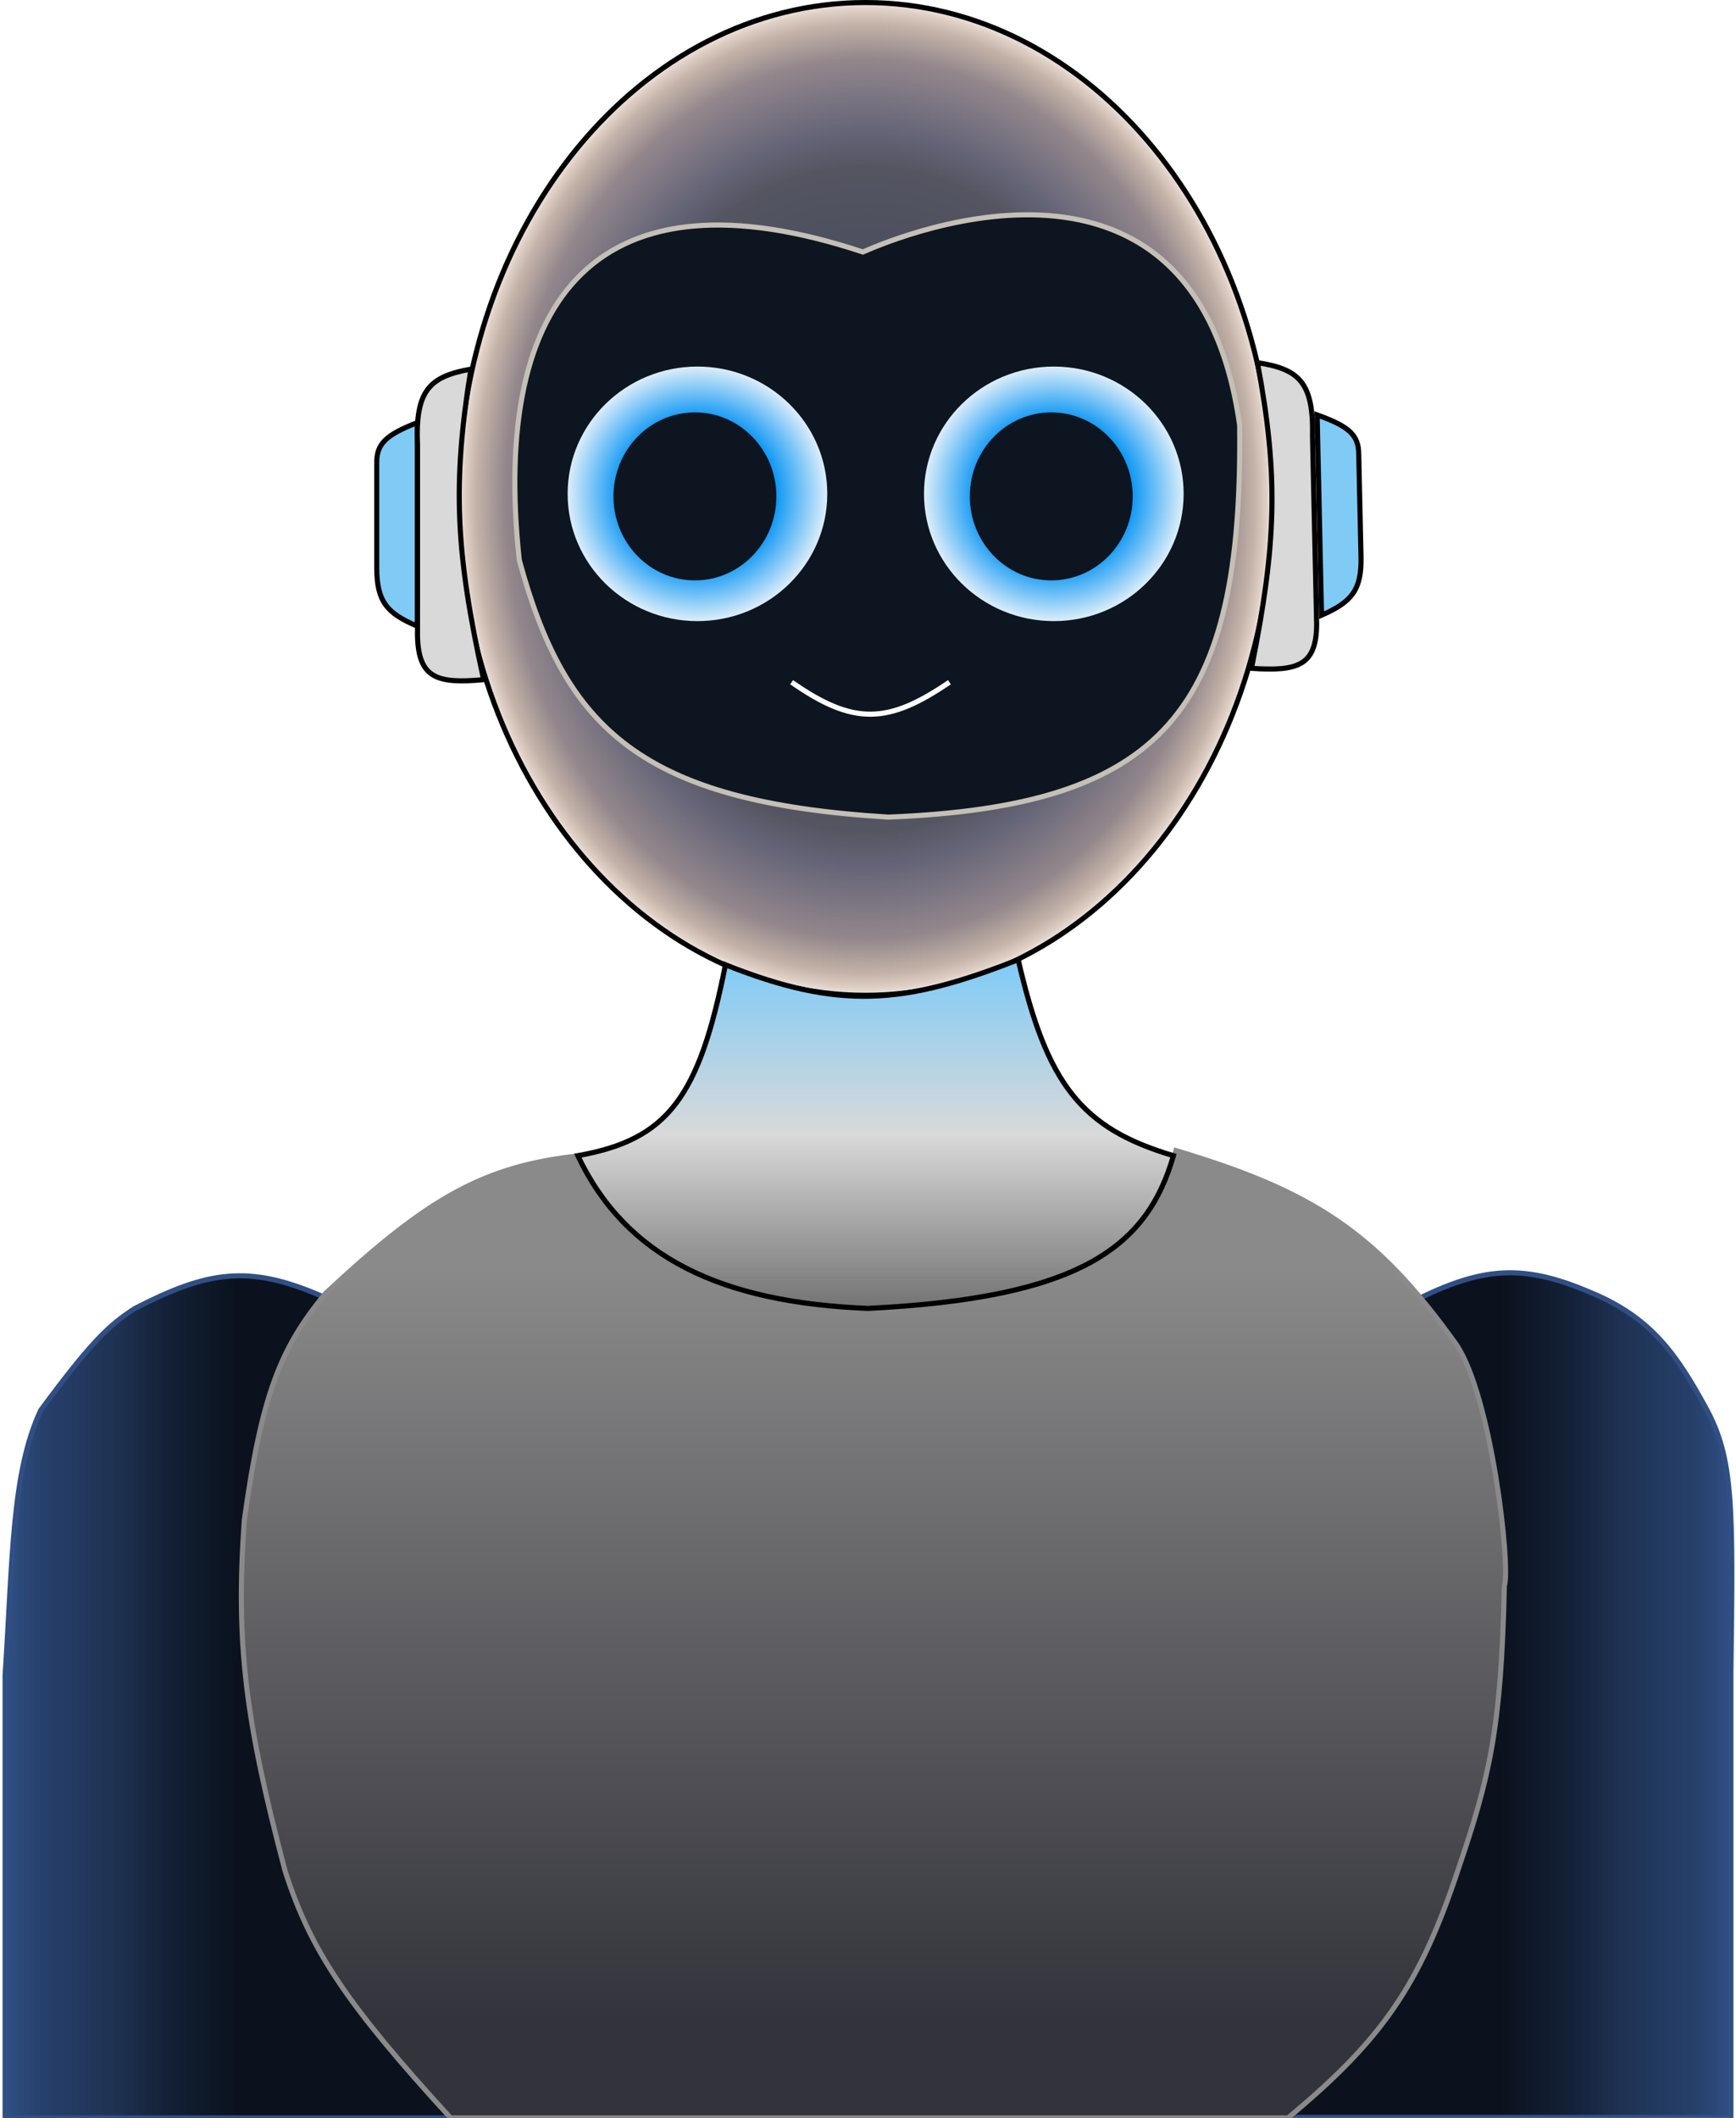 <svg width="341" height="416" viewBox="0 0 341 416" fill="none" xmlns="http://www.w3.org/2000/svg">
<path d="M26.5 257C40.729 249.698 48.722 248.334 63 254.5C75.09 259.494 80 267 85.5 277C91 287 90.946 295.85 90.5 329V416H1V329C2.512 306.268 2.259 289.306 8 277C18.159 263.236 21.54 260.214 26.5 257Z" fill="url(#paint0_linear_2_609)" stroke="#304F84"/>
<path d="M276 256.404C290.229 249.102 298.222 247.738 312.5 253.904C324.59 258.898 329.5 266.404 335 276.404C340.5 286.404 340.446 295.254 340 328.404V415.904H250.5V328.404C252.012 305.672 251.759 288.71 257.5 276.404C267.659 262.639 271.04 259.618 276 256.404Z" fill="url(#paint1_linear_2_609)" stroke="#304F84"/>
<path d="M64 254C84.036 235.314 95.005 229.017 114 227C127.394 249.504 145.506 256.733 175 257C213.543 253.694 225.169 246.342 231 226C257.638 233.958 270.265 241.972 286 264C292.93 274.056 296.767 307.618 295.5 311.5C294.876 339.747 292.567 349.102 286.5 367C278.892 390.012 271.42 400.681 253 416H88.5C68.209 393.818 61.003 383.16 56 367.5C48.287 338.288 46.231 323.03 48 298.5C51.374 274.191 55.015 264.767 64 254Z" fill="url(#paint2_linear_2_609)" stroke="#8A8A8A"/>
<g filter="url(#filter0_b_2_609)">
<ellipse cx="170" cy="98" rx="80.5" ry="98" fill="url(#paint3_radial_2_609)"/>
<path d="M250 98C250 151.944 214.096 195.5 170 195.5C125.905 195.5 90 151.944 90 98C90 44.056 125.905 0.5 170 0.5C214.096 0.5 250 44.056 250 98Z" stroke="black"/>
</g>
<path d="M243.501 83.5C234.501 20 172.301 48.3 169.501 49.5C117.84 32.383 96.381 57.817 102.001 110C111.004 143.252 126.008 157.526 174.5 160.5C228.538 158.323 244.159 139.804 243.501 83.5Z" fill="#0D1520" stroke="#C5C0B6"/>
<path fill-rule="evenodd" clip-rule="evenodd" d="M137 122C151.084 122 162.5 110.807 162.5 97C162.5 83.193 151.084 72 137 72C122.917 72 111.5 83.193 111.5 97C111.5 110.807 122.917 122 137 122ZM136.5 114C145.337 114 152.5 106.613 152.5 97.5C152.5 88.387 145.337 81 136.5 81C127.664 81 120.5 88.387 120.5 97.5C120.5 106.613 127.664 114 136.5 114Z" fill="url(#paint4_radial_2_609)"/>
<path fill-rule="evenodd" clip-rule="evenodd" d="M207 122C221.084 122 232.5 110.807 232.5 97C232.5 83.193 221.084 72 207 72C192.917 72 181.5 83.193 181.5 97C181.5 110.807 192.917 122 207 122ZM206.5 114C215.337 114 222.5 106.613 222.5 97.5C222.5 88.387 215.337 81 206.5 81C197.664 81 190.5 88.387 190.5 97.5C190.5 106.613 197.664 114 206.5 114Z" fill="url(#paint5_radial_2_609)"/>
<path d="M74.001 111.5C74.008 118.076 75.941 120.473 82.001 123V83C75.775 85.431 73.956 87.167 74.001 91V111.5Z" fill="#80CBF6" stroke="black"/>
<path d="M95 133.5C89.55 108.717 88.802 95.317 92.5 72.5C84.399 73.964 81.526 76.614 82.01 87.5V125C82.236 133.29 85.952 134.324 95 133.5Z" fill="#D9D9D9"/>
<path d="M82 124.5C82.002 124.67 82.005 124.836 82.01 125M82.01 125C82.236 133.29 85.952 134.324 95 133.5C89.55 108.717 88.802 95.317 92.5 72.5C84.399 73.964 81.526 76.614 82.01 87.5V125Z" stroke="black"/>
<path d="M267.34 109.352C267.476 115.819 265.595 118.219 259.592 120.837L258.724 81.502C265.001 83.756 266.857 85.423 266.895 89.193L267.34 109.352Z" fill="#80CBF6" stroke="black"/>
<path d="M245.823 131.274C250.735 106.782 251.192 93.589 246.999 71.233C255.13 72.494 258.06 75.036 257.813 85.752L258.626 122.628C258.58 130.786 254.887 131.885 245.823 131.274Z" fill="#D9D9D9"/>
<path d="M258.625 122.137C258.627 122.303 258.627 122.467 258.626 122.628M258.626 122.628C258.58 130.786 254.887 131.885 245.823 131.274C250.735 106.782 251.192 93.589 246.999 71.233C255.13 72.494 258.06 75.036 257.813 85.752L258.626 122.628Z" stroke="black"/>
<path d="M155.5 134C167.693 142.527 174.458 142.224 186.5 134" stroke="white"/>
<path d="M113.5 227C131.078 223.856 137.29 215.768 142.5 189.5C164.82 198.368 177.395 197.421 200 188.5C205.638 212.939 212.368 221.637 230.5 227C225.26 245.156 211.975 254.939 170.5 257C141.73 255.844 123 247.069 113.5 227Z" fill="url(#paint6_linear_2_609)" stroke="black"/>
<defs>
<filter id="filter0_b_2_609" x="79.5" y="-10" width="181" height="216" filterUnits="userSpaceOnUse" color-interpolation-filters="sRGB">
<feFlood flood-opacity="0" result="BackgroundImageFix"/>
<feGaussianBlur in="BackgroundImageFix" stdDeviation="5"/>
<feComposite in2="SourceAlpha" operator="in" result="effect1_backgroundBlur_2_609"/>
<feBlend mode="normal" in="SourceGraphic" in2="effect1_backgroundBlur_2_609" result="shape"/>
</filter>
<linearGradient id="paint0_linear_2_609" x1="90.683" y1="333.548" x2="1" y2="333.548" gradientUnits="userSpaceOnUse">
<stop offset="0.49" stop-color="#0B121E"/>
<stop offset="0.65" stop-color="#142138"/>
<stop offset="0.75" stop-color="#1E3151"/>
<stop offset="0.92" stop-color="#27406B"/>
<stop offset="1" stop-color="#304F84"/>
</linearGradient>
<linearGradient id="paint1_linear_2_609" x1="250.5" y1="332.952" x2="340.183" y2="332.952" gradientUnits="userSpaceOnUse">
<stop offset="0.49" stop-color="#0B121E"/>
<stop offset="0.65" stop-color="#142138"/>
<stop offset="0.75" stop-color="#1E3151"/>
<stop offset="0.92" stop-color="#27406B"/>
<stop offset="1" stop-color="#304F84"/>
</linearGradient>
<linearGradient id="paint2_linear_2_609" x1="171.574" y1="226" x2="171.574" y2="416" gradientUnits="userSpaceOnUse">
<stop offset="0.12" stop-color="#8A8A8A"/>
<stop offset="0.9" stop-color="#33333B"/>
</linearGradient>
<radialGradient id="paint3_radial_2_609" cx="0" cy="0" r="1" gradientUnits="userSpaceOnUse" gradientTransform="translate(170 98) rotate(90) scale(98 80.5)">
<stop stop-color="#373A45"/>
<stop offset="0.36" stop-color="#444A5A"/>
<stop offset="0.665" stop-color="#555562"/>
<stop offset="0.733" stop-color="#646477"/>
<stop offset="0.88" stop-color="#93878C"/>
<stop offset="0.95" stop-color="#C4B3A8"/>
<stop offset="0.975" stop-color="#DCCCC2"/>
<stop offset="1" stop-color="#F5F0EC"/>
</radialGradient>
<radialGradient id="paint4_radial_2_609" cx="0" cy="0" r="1" gradientUnits="userSpaceOnUse" gradientTransform="translate(137 97) rotate(90) scale(25 25.5)">
<stop offset="0.59" stop-color="#0694F4"/>
<stop offset="1" stop-color="#DBEDF9"/>
</radialGradient>
<radialGradient id="paint5_radial_2_609" cx="0" cy="0" r="1" gradientUnits="userSpaceOnUse" gradientTransform="translate(207 97) rotate(90) scale(25 25.5)">
<stop offset="0.59" stop-color="#0694F4"/>
<stop offset="1" stop-color="#DBEDF9"/>
</radialGradient>
<linearGradient id="paint6_linear_2_609" x1="172" y1="189" x2="172" y2="257" gradientUnits="userSpaceOnUse">
<stop stop-color="#80CBF6"/>
<stop offset="0.5" stop-color="#D9D9D9"/>
<stop offset="1" stop-color="#737373"/>
</linearGradient>
</defs>
</svg>
